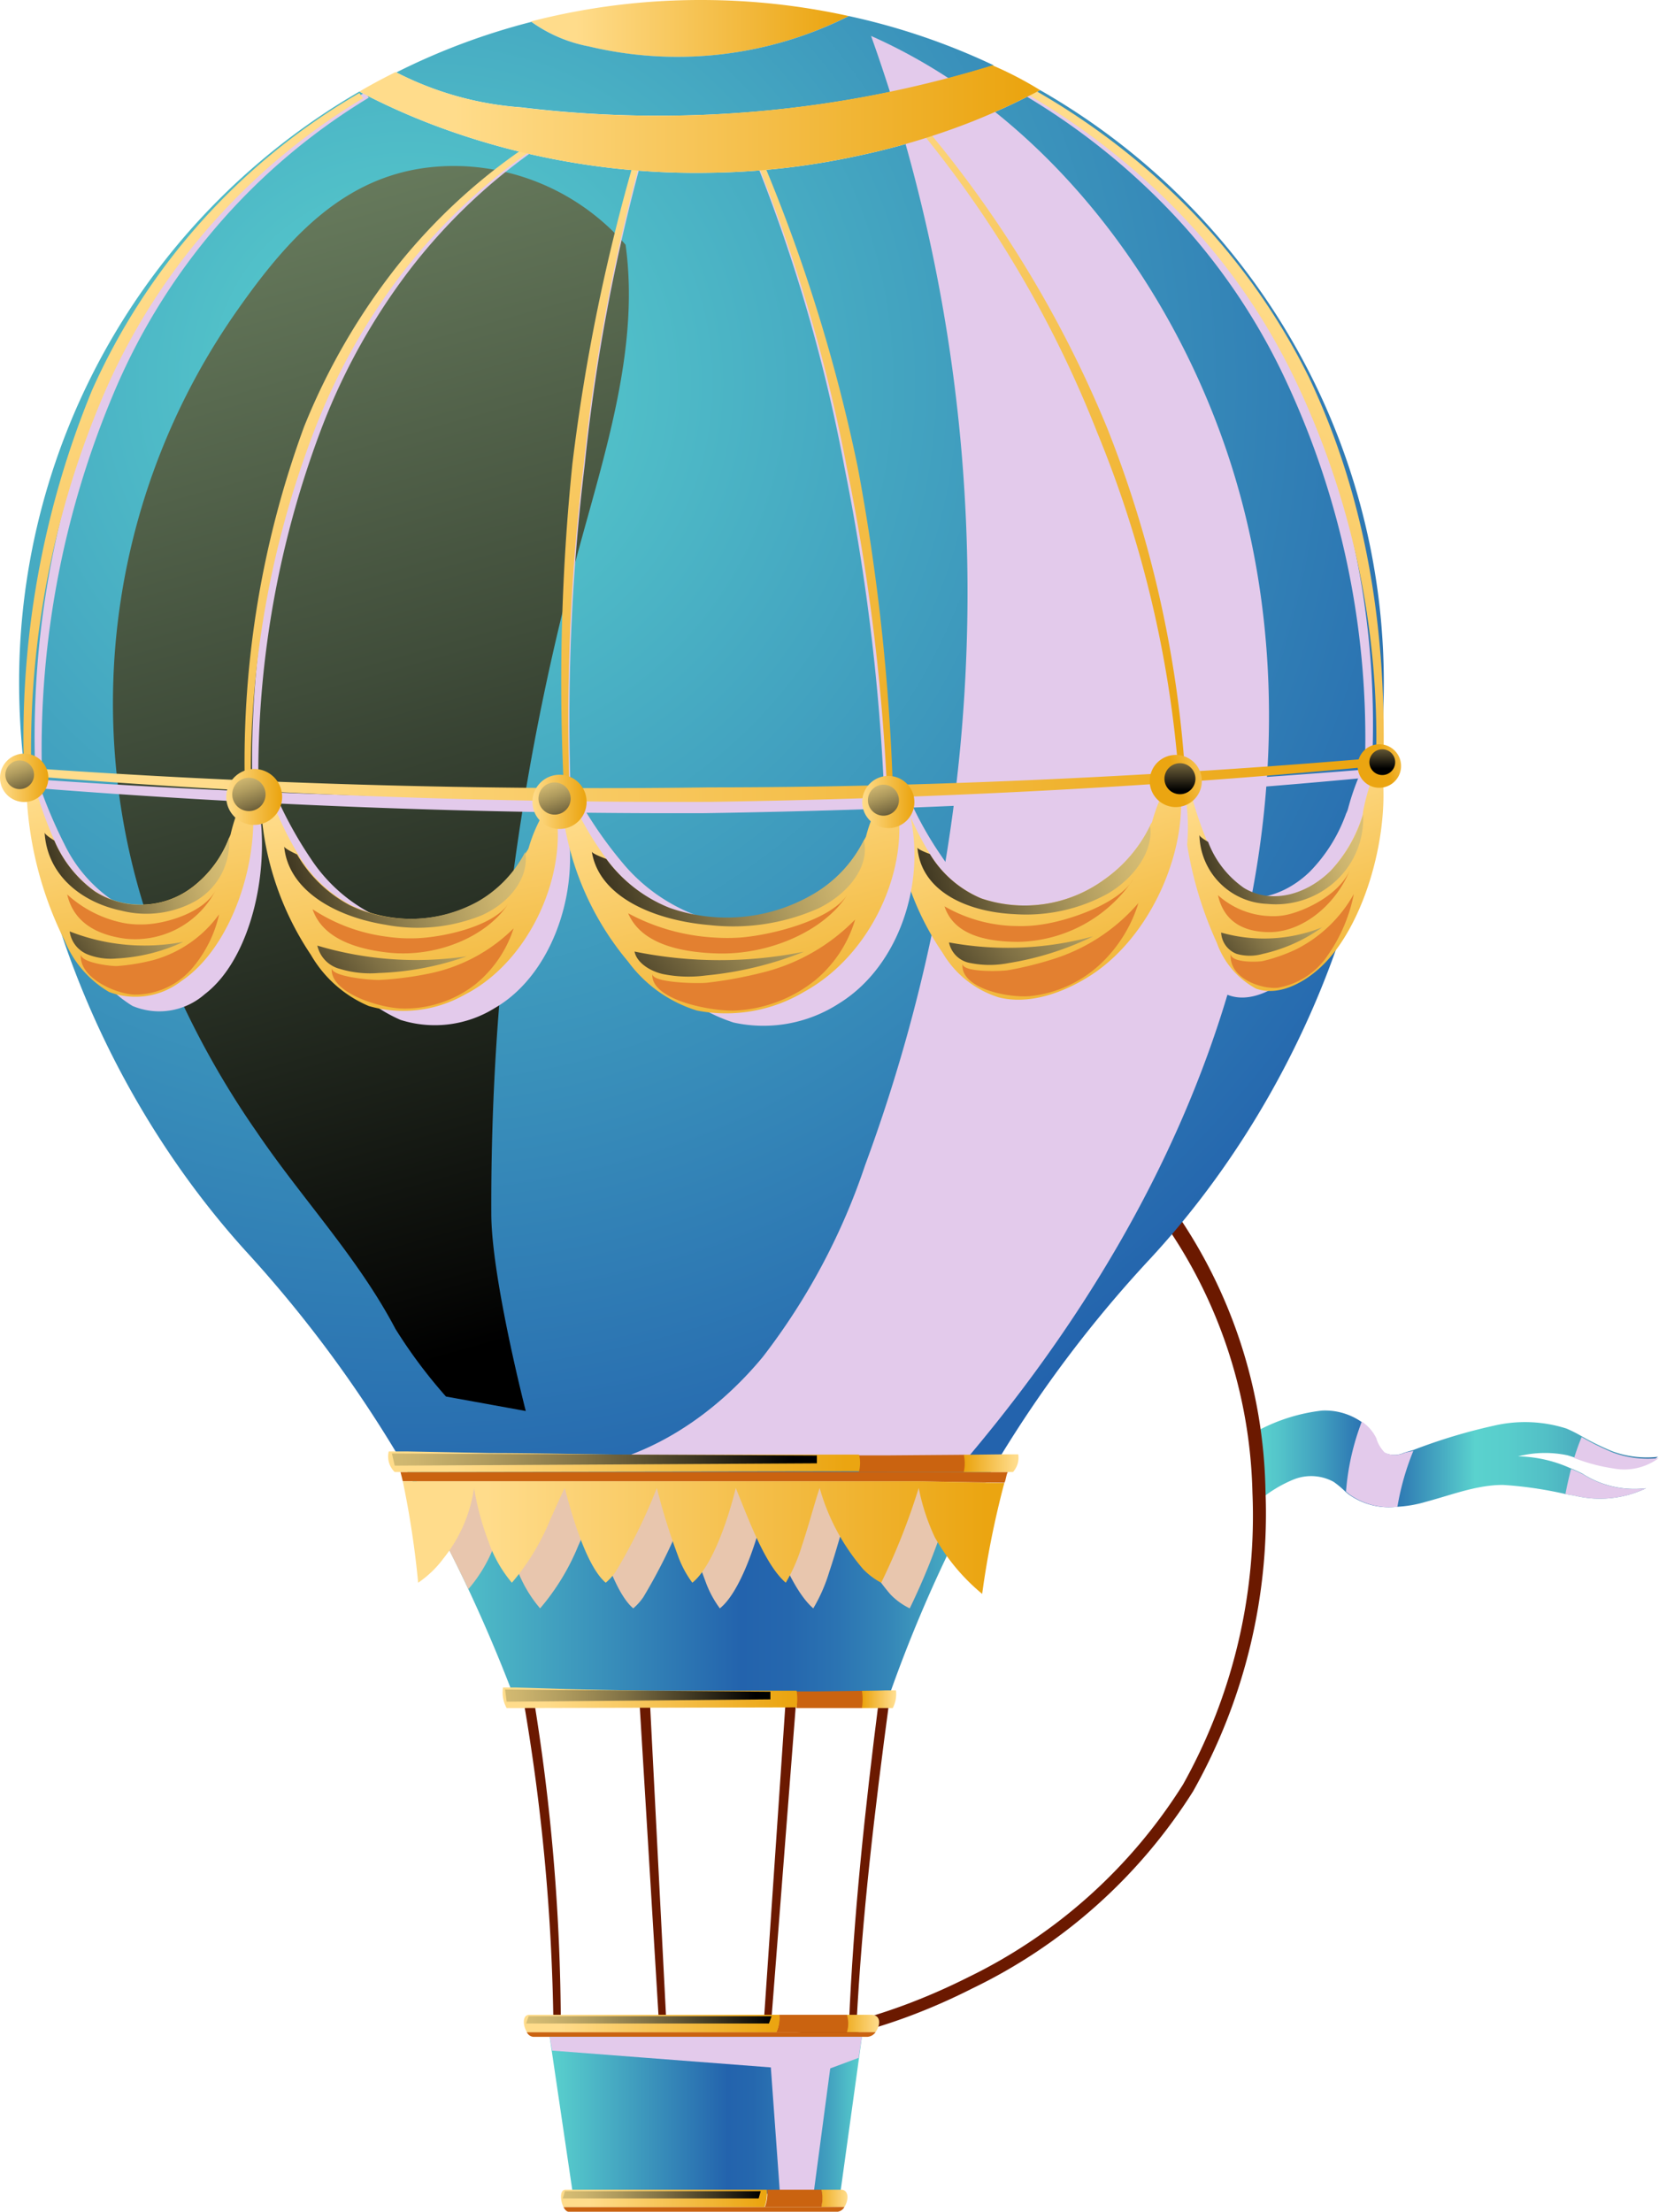 <svg xmlns="http://www.w3.org/2000/svg" xmlns:xlink="http://www.w3.org/1999/xlink" viewBox="0 0 114.54 152.64"><defs><style>.cls-1{fill:none;}.cls-2{isolation:isolate;}.cls-3{clip-path:url(#clip-path);}.cls-4{fill:url(#Áåçûìÿííûé_ãðàäèåíò_221);}.cls-29,.cls-5{fill:#e3caeb;}.cls-12,.cls-28,.cls-5{mix-blend-mode:multiply;}.cls-6{fill:#6b1900;}.cls-7{fill:url(#Áåçûìÿííûé_ãðàäèåíò_132);}.cls-8{fill:url(#Áåçûìÿííûé_ãðàäèåíò_316);}.cls-9{fill:url(#Áåçûìÿííûé_ãðàäèåíò_316-2);}.cls-10,.cls-17,.cls-20,.cls-24,.cls-27,.cls-39,.cls-40,.cls-42,.cls-43,.cls-45,.cls-46,.cls-48,.cls-49,.cls-51,.cls-52,.cls-55,.cls-57,.cls-59,.cls-61,.cls-63,.cls-65{mix-blend-mode:screen;}.cls-10{fill:url(#Áåçûìÿííûé_ãðàäèåíò_36);}.cls-11{fill:url(#Áåçûìÿííûé_ãðàäèåíò_6);}.cls-12{fill:#e8c6ae;}.cls-13{fill:#ca6310;}.cls-14{fill:url(#Áåçûìÿííûé_ãðàäèåíò_132-2);}.cls-15{fill:url(#Áåçûìÿííûé_ãðàäèåíò_132-3);}.cls-16{fill:url(#Áåçûìÿííûé_ãðàäèåíò_132-4);}.cls-17{fill:url(#Áåçûìÿííûé_ãðàäèåíò_130);}.cls-18{fill:url(#Áåçûìÿííûé_ãðàäèåíò_132-5);}.cls-19{fill:url(#Áåçûìÿííûé_ãðàäèåíò_132-6);}.cls-20{fill:url(#Áåçûìÿííûé_ãðàäèåíò_130-2);}.cls-21{fill:url(#Áåçûìÿííûé_ãðàäèåíò_132-7);}.cls-22{fill:url(#Áåçûìÿííûé_ãðàäèåíò_6-2);}.cls-23{fill:url(#Áåçûìÿííûé_ãðàäèåíò_132-8);}.cls-24{fill:url(#Áåçûìÿííûé_ãðàäèåíò_130-3);}.cls-25{fill:url(#Áåçûìÿííûé_ãðàäèåíò_132-9);}.cls-26{fill:url(#Áåçûìÿííûé_ãðàäèåíò_132-10);}.cls-27{fill:url(#Áåçûìÿííûé_ãðàäèåíò_130-4);}.cls-30{fill:url(#Áåçûìÿííûé_ãðàäèåíò_132-11);}.cls-31{fill:url(#Áåçûìÿííûé_ãðàäèåíò_132-12);}.cls-32{fill:url(#Áåçûìÿííûé_ãðàäèåíò_132-13);}.cls-33{fill:url(#Áåçûìÿííûé_ãðàäèåíò_132-14);}.cls-34{fill:url(#Áåçûìÿííûé_ãðàäèåíò_132-15);}.cls-35{fill:url(#Áåçûìÿííûé_ãðàäèåíò_132-16);}.cls-36{fill:url(#Áåçûìÿííûé_ãðàäèåíò_132-17);}.cls-37{fill:url(#Áåçûìÿííûé_ãðàäèåíò_808);}.cls-38{fill:#e38030;}.cls-39{fill:url(#Áåçûìÿííûé_ãðàäèåíò_130-5);}.cls-40{fill:url(#Áåçûìÿííûé_ãðàäèåíò_130-6);}.cls-41{fill:url(#Áåçûìÿííûé_ãðàäèåíò_808-2);}.cls-42{fill:url(#Áåçûìÿííûé_ãðàäèåíò_130-7);}.cls-43{fill:url(#Áåçûìÿííûé_ãðàäèåíò_130-8);}.cls-44{fill:url(#Áåçûìÿííûé_ãðàäèåíò_808-3);}.cls-45{fill:url(#Áåçûìÿííûé_ãðàäèåíò_130-9);}.cls-46{fill:url(#Áåçûìÿííûé_ãðàäèåíò_130-10);}.cls-47{fill:url(#Áåçûìÿííûé_ãðàäèåíò_808-4);}.cls-48{fill:url(#Áåçûìÿííûé_ãðàäèåíò_130-11);}.cls-49{fill:url(#Áåçûìÿííûé_ãðàäèåíò_130-12);}.cls-50{fill:url(#Áåçûìÿííûé_ãðàäèåíò_808-5);}.cls-51{fill:url(#Áåçûìÿííûé_ãðàäèåíò_130-13);}.cls-52{fill:url(#Áåçûìÿííûé_ãðàäèåíò_130-14);}.cls-53{fill:url(#Áåçûìÿííûé_ãðàäèåíò_132-18);}.cls-54{fill:url(#Áåçûìÿííûé_ãðàäèåíò_808-6);}.cls-55{fill:url(#Áåçûìÿííûé_ãðàäèåíò_130-15);}.cls-56{fill:url(#Áåçûìÿííûé_ãðàäèåíò_808-7);}.cls-57{fill:url(#Áåçûìÿííûé_ãðàäèåíò_130-16);}.cls-58{fill:url(#Áåçûìÿííûé_ãðàäèåíò_808-8);}.cls-59{fill:url(#Áåçûìÿííûé_ãðàäèåíò_130-17);}.cls-60{fill:url(#Áåçûìÿííûé_ãðàäèåíò_808-9);}.cls-61{fill:url(#Áåçûìÿííûé_ãðàäèåíò_130-18);}.cls-62{fill:url(#Áåçûìÿííûé_ãðàäèåíò_808-10);}.cls-63{fill:url(#Áåçûìÿííûé_ãðàäèåíò_130-19);}.cls-64{fill:url(#Áåçûìÿííûé_ãðàäèåíò_808-11);}.cls-65{fill:url(#Áåçûìÿííûé_ãðàäèåíò_130-20);}</style><clipPath id="clip-path" transform="translate(0.81)"><rect class="cls-1" x="-989.78" y="-234.49" width="1800" height="900"/></clipPath><linearGradient id="Áåçûìÿííûé_ãðàäèåíò_221" x1="86.15" y1="100.67" x2="113.72" y2="100.67" gradientUnits="userSpaceOnUse"><stop offset="0" stop-color="#5ad2ce"/><stop offset="0.05" stop-color="#53c4ca"/><stop offset="0.15" stop-color="#41a0bf"/><stop offset="0.29" stop-color="#2465ae"/><stop offset="0.29" stop-color="#2363ad"/><stop offset="0.37" stop-color="#3383b6"/><stop offset="0.54" stop-color="#5ad2ce"/><stop offset="0.62" stop-color="#58cdcc"/><stop offset="0.72" stop-color="#52bfc6"/><stop offset="0.82" stop-color="#49a8bd"/><stop offset="0.93" stop-color="#3b88af"/><stop offset="1" stop-color="#316fa5"/></linearGradient><linearGradient id="Áåçûìÿííûé_ãðàäèåíò_132" x1="35.88" y1="1.96" x2="57.8" y2="1.96" gradientUnits="userSpaceOnUse"><stop offset="0.14" stop-color="#ffdc8b"/><stop offset="0.97" stop-color="#eba511"/></linearGradient><radialGradient id="Áåçûìÿííûé_ãðàäèåíò_316" cx="29.16" cy="25.95" r="71.53" gradientUnits="userSpaceOnUse"><stop offset="0" stop-color="#5ad2ce"/><stop offset="1" stop-color="#2363ad"/></radialGradient><radialGradient id="Áåçûìÿííûé_ãðàäèåíò_316-2" cx="27.36" cy="26.4" r="81.83" xlink:href="#Áåçûìÿííûé_ãðàäèåíò_316"/><linearGradient id="Áåçûìÿííûé_ãðàäèåíò_36" x1="6.63" y1="-28.4" x2="40.07" y2="90.93" gradientUnits="userSpaceOnUse"><stop offset="0" stop-color="#8da87e"/><stop offset="0.12" stop-color="#839d75"/><stop offset="0.33" stop-color="#6a7e5f"/><stop offset="0.62" stop-color="#404d3a"/><stop offset="0.96" stop-color="#080907"/><stop offset="1"/></linearGradient><linearGradient id="Áåçûìÿííûé_ãðàäèåíò_6" x1="26.85" y1="108.85" x2="68.11" y2="108.85" gradientUnits="userSpaceOnUse"><stop offset="0" stop-color="#5ad2ce"/><stop offset="0.57" stop-color="#2363ad"/><stop offset="0.65" stop-color="#2567ae"/><stop offset="0.73" stop-color="#2b73b2"/><stop offset="0.82" stop-color="#3587b8"/><stop offset="0.9" stop-color="#43a3c0"/><stop offset="0.98" stop-color="#54c7cb"/><stop offset="1" stop-color="#5ad2ce"/></linearGradient><linearGradient id="Áåçûìÿííûé_ãðàäèåíò_132-2" x1="69.86" y1="100.98" x2="65.72" y2="100.98" xlink:href="#Áåçûìÿííûé_ãðàäèåíò_132"/><linearGradient id="Áåçûìÿííûé_ãðàäèåíò_132-3" x1="25.98" y1="100.88" x2="58.56" y2="100.88" xlink:href="#Áåçûìÿííûé_ãðàäèåíò_132"/><linearGradient id="Áåçûìÿííûé_ãðàäèåíò_132-4" x1="26.98" y1="106.1" x2="68.54" y2="106.1" xlink:href="#Áåçûìÿííûé_ãðàäèåíò_132"/><linearGradient id="Áåçûìÿííûé_ãðàäèåíò_130" x1="25.9" y1="100.96" x2="54.75" y2="100.4" gradientUnits="userSpaceOnUse"><stop offset="0" stop-color="#d7be74"/><stop offset="0.1" stop-color="#ccb46e"/><stop offset="0.27" stop-color="#af9b5e"/><stop offset="0.5" stop-color="#807145"/><stop offset="0.76" stop-color="#403822"/><stop offset="1"/></linearGradient><linearGradient id="Áåçûìÿííûé_ãðàäèåíò_132-5" x1="61.28" y1="117.27" x2="58.7" y2="117.27" xlink:href="#Áåçûìÿííûé_ãðàäèåíò_132"/><linearGradient id="Áåçûìÿííûé_ãðàäèåíò_132-6" x1="33.89" y1="117.17" x2="54.23" y2="117.17" xlink:href="#Áåçûìÿííûé_ãðàäèåíò_132"/><linearGradient id="Áåçûìÿííûé_ãðàäèåíò_130-2" x1="34.15" y1="117.14" x2="52.16" y2="116.78" xlink:href="#Áåçûìÿííûé_ãðàäèåíò_130"/><linearGradient id="Áåçûìÿííûé_ãðàäèåíò_132-7" x1="60.27" y1="139.65" x2="57.14" y2="139.65" xlink:href="#Áåçûìÿííûé_ãðàäèåíò_132"/><linearGradient id="Áåçûìÿííûé_ãðàäèåíò_6-2" x1="37.95" y1="145.98" x2="59.51" y2="145.98" xlink:href="#Áåçûìÿííûé_ãðàäèåíò_6"/><linearGradient id="Áåçûìÿííûé_ãðàäèåíò_132-8" x1="35.35" y1="139.65" x2="52.99" y2="139.65" xlink:href="#Áåçûìÿííûé_ãðàäèåíò_132"/><linearGradient id="Áåçûìÿííûé_ãðàäèåíò_130-3" x1="36.32" y1="139.4" x2="53.27" y2="139.4" xlink:href="#Áåçûìÿííûé_ãðàäèåíò_130"/><linearGradient id="Áåçûìÿííûé_ãðàäèåíò_132-9" x1="58.01" y1="151.72" x2="55.48" y2="151.72" xlink:href="#Áåçûìÿííûé_ãðàäèåíò_132"/><linearGradient id="Áåçûìÿííûé_ãðàäèåíò_132-10" x1="37.92" y1="151.72" x2="52.14" y2="151.72" xlink:href="#Áåçûìÿííûé_ãðàäèåíò_132"/><linearGradient id="Áåçûìÿííûé_ãðàäèåíò_130-4" x1="38.85" y1="151.47" x2="52.52" y2="151.47" xlink:href="#Áåçûìÿííûé_ãðàäèåíò_130"/><linearGradient id="Áåçûìÿííûé_ãðàäèåíò_132-11" x1="17.03" y1="14.71" x2="45.83" y2="69.88" xlink:href="#Áåçûìÿííûé_ãðàäèåíò_132"/><linearGradient id="Áåçûìÿííûé_ãðàäèåíò_132-12" x1="3.3" y1="12.26" x2="32.18" y2="67.57" xlink:href="#Áåçûìÿííûé_ãðàäèåíò_132"/><linearGradient id="Áåçûìÿííûé_ãðàäèåíò_132-13" x1="-512.13" y1="11.95" x2="-484.21" y2="65.41" gradientTransform="matrix(-1, 0, 0, 1, -421.33, 0)" xlink:href="#Áåçûìÿííûé_ãðàäèåíò_132"/><linearGradient id="Áåçûìÿííûé_ãðàäèåíò_132-14" x1="28.49" y1="8.73" x2="57.29" y2="63.89" xlink:href="#Áåçûìÿííûé_ãðàäèåíò_132"/><linearGradient id="Áåçûìÿííûé_ãðàäèåíò_132-15" x1="40.4" y1="2.51" x2="69.2" y2="57.68" xlink:href="#Áåçûìÿííûé_ãðàäèåíò_132"/><linearGradient id="Áåçûìÿííûé_ãðàäèåíò_132-16" x1="54.21" y1="-4.7" x2="83.01" y2="50.47" xlink:href="#Áåçûìÿííûé_ãðàäèåíò_132"/><linearGradient id="Áåçûìÿííûé_ãðàäèåíò_132-17" x1="24.04" y1="8.22" x2="71.02" y2="8.22" xlink:href="#Áåçûìÿííûé_ãðàäèåíò_132"/><linearGradient id="Áåçûìÿííûé_ãðàäèåíò_808" x1="8.42" y1="53.66" x2="12.69" y2="76.18" gradientUnits="userSpaceOnUse"><stop offset="0" stop-color="#ffdc8b"/><stop offset="0.97" stop-color="#eba511"/></linearGradient><linearGradient id="Áåçûìÿííûé_ãðàäèåíò_130-5" x1="14.3" y1="57.92" x2="-0.31" y2="62.19" xlink:href="#Áåçûìÿííûé_ãðàäèåíò_130"/><linearGradient id="Áåçûìÿííûé_ãðàäèåíò_130-6" x1="12.89" y1="60.82" x2="1.29" y2="69.78" xlink:href="#Áåçûìÿííûé_ãðàäèåíò_130"/><linearGradient id="Áåçûìÿííûé_ãðàäèåíò_808-2" x1="93.49" y1="94.97" x2="97.7" y2="117.14" gradientTransform="matrix(0.98, -0.14, 0, 1.02, -4.49, -30.58)" xlink:href="#Áåçûìÿííûé_ãðàäèåíò_808"/><linearGradient id="Áåçûìÿííûé_ãðàäèåíò_130-7" x1="98.91" y1="99.23" x2="85.61" y2="103.11" gradientTransform="matrix(0.98, -0.14, 0, 1.02, -4.49, -30.58)" xlink:href="#Áåçûìÿííûé_ãðàäèåíò_130"/><linearGradient id="Áåçûìÿííûé_ãðàäèåíò_130-8" x1="97.59" y1="102.25" x2="86.95" y2="110.47" gradientTransform="matrix(0.98, -0.14, 0, 1.02, -4.49, -30.58)" xlink:href="#Áåçûìÿííûé_ãðàäèåíò_130"/><linearGradient id="Áåçûìÿííûé_ãðàäèåíò_808-3" x1="26.98" y1="54.22" x2="31.38" y2="77.41" xlink:href="#Áåçûìÿííûé_ãðàäèåíò_808"/><linearGradient id="Áåçûìÿííûé_ãðàäèåíò_130-9" x1="34.44" y1="58.27" x2="15.34" y2="63.84" xlink:href="#Áåçûìÿííûé_ãðàäèåíò_130"/><linearGradient id="Áåçûìÿííûé_ãðàäèåíò_130-10" x1="32.82" y1="60.55" x2="17.64" y2="72.28" xlink:href="#Áåçûìÿííûé_ãðàäèåíò_130"/><linearGradient id="Áåçûìÿííûé_ãðàäèåíò_808-4" x1="70.38" y1="86.57" x2="74.75" y2="109.62" gradientTransform="matrix(1, -0.12, 0, 1, 0, -24.97)" xlink:href="#Áåçûìÿííûé_ãðàäèåíò_808"/><linearGradient id="Áåçûìÿííûé_ãðàäèåíò_130-11" x1="77.61" y1="90.63" x2="59.16" y2="96.02" gradientTransform="matrix(1, -0.12, 0, 1, 0, -24.97)" xlink:href="#Áåçûìÿííûé_ãðàäèåíò_130"/><linearGradient id="Áåçûìÿííûé_ãðàäèåíò_130-12" x1="76.03" y1="92.99" x2="61.35" y2="104.34" gradientTransform="matrix(1, -0.12, 0, 1, 0, -24.97)" xlink:href="#Áåçûìÿííûé_ãðàäèåíò_130"/><linearGradient id="Áåçûìÿííûé_ãðàäèåíò_808-5" x1="52.41" y1="73.38" x2="56.87" y2="96.91" gradientTransform="matrix(1, -0.06, 0.07, 1.03, -8.15, -18.97)" xlink:href="#Áåçûìÿííûé_ãðàäèåíò_808"/><linearGradient id="Áåçûìÿííûé_ãðàäèåíò_130-13" x1="60.74" y1="77.31" x2="39.18" y2="83.61" gradientTransform="matrix(1, -0.06, 0.07, 1.03, -8.15, -18.97)" xlink:href="#Áåçûìÿííûé_ãðàäèåíò_130"/><linearGradient id="Áåçûìÿííûé_ãðàäèåíò_130-14" x1="59" y1="79.24" x2="41.83" y2="92.51" gradientTransform="matrix(1, -0.06, 0.07, 1.03, -8.15, -18.97)" xlink:href="#Áåçûìÿííûé_ãðàäèåíò_130"/><linearGradient id="Áåçûìÿííûé_ãðàäèåíò_132-18" x1="0.63" y1="53.75" x2="95.6" y2="53.75" xlink:href="#Áåçûìÿííûé_ãðàäèåíò_132"/><linearGradient id="Áåçûìÿííûé_ãðàäèåíò_808-6" x1="14.81" y1="54.96" x2="18.67" y2="54.96" xlink:href="#Áåçûìÿííûé_ãðàäèåíò_808"/><linearGradient id="Áåçûìÿííûé_ãðàäèåíò_130-15" x1="15.92" y1="53.35" x2="17.37" y2="57.69" xlink:href="#Áåçûìÿííûé_ãðàäèåíò_130"/><linearGradient id="Áåçûìÿííûé_ãðàäèåíò_808-7" x1="58.72" y1="55.35" x2="62.32" y2="55.35" xlink:href="#Áåçûìÿííûé_ãðàäèåíò_808"/><linearGradient id="Áåçûìÿííûé_ãðàäèåíò_130-16" x1="59.76" y1="53.84" x2="61.11" y2="57.89" xlink:href="#Áåçûìÿííûé_ãðàäèåíò_130"/><linearGradient id="Áåçûìÿííûé_ãðàäèåíò_808-8" x1="-506.95" y1="148.95" x2="-503.35" y2="148.95" gradientTransform="matrix(-0.95, 0.32, 0.32, 0.95, -445.96, 72.11)" xlink:href="#Áåçûìÿííûé_ãðàäèåíò_808"/><linearGradient id="Áåçûìÿííûé_ãðàäèåíò_130-17" x1="-505.92" y1="147.44" x2="-504.57" y2="151.49" gradientTransform="matrix(-0.95, 0.32, 0.32, 0.95, -445.96, 72.11)" xlink:href="#Áåçûìÿííûé_ãðàäèåíò_130"/><linearGradient id="Áåçûìÿííûé_ãðàäèåíò_808-9" x1="-520.31" y1="152.4" x2="-517.31" y2="152.4" gradientTransform="matrix(-0.95, 0.32, 0.32, 0.95, -445.96, 72.11)" xlink:href="#Áåçûìÿííûé_ãðàäèåíò_808"/><linearGradient id="Áåçûìÿííûé_ãðàäèåíò_130-18" x1="-519.45" y1="151.15" x2="-518.33" y2="154.52" gradientTransform="matrix(-0.95, 0.32, 0.32, 0.95, -445.96, 72.11)" xlink:href="#Áåçûìÿííûé_ãðàäèåíò_130"/><linearGradient id="Áåçûìÿííûé_ãðàäèåíò_808-10" x1="0" y1="53.68" x2="3.34" y2="53.68" xlink:href="#Áåçûìÿííûé_ãðàäèåíò_808"/><linearGradient id="Áåçûìÿííûé_ãðàäèåíò_130-19" x1="0.96" y1="52.28" x2="2.21" y2="56.04" xlink:href="#Áåçûìÿííûé_ãðàäèåíò_130"/><linearGradient id="Áåçûìÿííûé_ãðàäèåíò_808-11" x1="35.96" y1="55.35" x2="39.69" y2="55.35" xlink:href="#Áåçûìÿííûé_ãðàäèåíò_808"/><linearGradient id="Áåçûìÿííûé_ãðàäèåíò_130-20" x1="37.04" y1="53.79" x2="38.43" y2="57.98" xlink:href="#Áåçûìÿííûé_ãðàäèåíò_130"/></defs><g class="cls-2"><g id="layer_1" data-name="layer 1"><g class="cls-3"><path class="cls-4" d="M112.83,102.71a7.36,7.36,0,0,1-4.93.51l-.63-.11a27,27,0,0,0-4.31-.63c-1.83,0-3.57.7-5.34,1.17a8.47,8.47,0,0,1-2,.34,4.79,4.79,0,0,1-3.32-.86l-.23-.19a6.45,6.45,0,0,0-.8-.67,3.25,3.25,0,0,0-2.78-.16,9,9,0,0,0-2.33,1.41c0-1.58,0-3.23-.06-4.82a12.36,12.36,0,0,1,4.36-1.35,4.43,4.43,0,0,1,2.7.76,2.91,2.91,0,0,1,1,1.14,2.31,2.31,0,0,0,.59,1,1.62,1.62,0,0,0,1.4,0l.62-.18a38.68,38.68,0,0,1,5.57-1.68,9.43,9.43,0,0,1,5,.2c.35.15.69.32,1,.5a18.19,18.19,0,0,0,2.17,1.07,6.92,6.92,0,0,0,3.15.38,4,4,0,0,1-3.16.74,12.31,12.31,0,0,1-2.69-.72l-.38-.12a7.51,7.51,0,0,0-3.43.07,9.17,9.17,0,0,1,3.6.81c.29.11.56.24.83.37A6.63,6.63,0,0,0,112.83,102.71Z" transform="translate(0.81)"/><path class="cls-5" d="M96.77,100.13a18,18,0,0,0-1.1,3.86,4.79,4.79,0,0,1-3.32-.86l-.23-.19a17.18,17.18,0,0,1,1.09-4.83,2.91,2.91,0,0,1,1,1.14,2.31,2.31,0,0,0,.59,1,1.62,1.62,0,0,0,1.4,0Z" transform="translate(0.81)"/><path class="cls-5" d="M112.83,102.71a7.36,7.36,0,0,1-4.93.51l-.63-.11c.11-.58.24-1.16.39-1.73.29.11.56.24.83.37A6.63,6.63,0,0,0,112.83,102.71Z" transform="translate(0.81)"/><path class="cls-5" d="M110.56,101.34a12.31,12.31,0,0,1-2.69-.72s0,0,0,0c.15-.48.33-1,.52-1.44a18.19,18.19,0,0,0,2.17,1.07,6.92,6.92,0,0,0,3.15.38A4,4,0,0,1,110.56,101.34Z" transform="translate(0.81)"/><path class="cls-6" d="M80.21,83.44a34.86,34.86,0,0,1,6.35,19.41,39.06,39.06,0,0,1-5,20.78,37,37,0,0,1-15.24,13.6c-5.92,3-12.39,4.64-18.69,4l.12-.78c6.14.6,12.5-1.09,18.3-4a36.18,36.18,0,0,0,14.82-13.3A38,38,0,0,0,85.66,103a33.83,33.83,0,0,0-6.21-18.78Z" transform="translate(0.81)"/><path class="cls-7" d="M47.62,0A47.4,47.4,0,0,1,57.8,1.11a26.35,26.35,0,0,1-18,2.09,10,10,0,0,1-3.95-1.72A46.86,46.86,0,0,1,47.62,0Z" transform="translate(0.81)"/><path class="cls-8" d="M57.8,1.11a46.17,46.17,0,0,1,10,3.4,78.56,78.56,0,0,1-32.61,2.9A22.39,22.39,0,0,1,26.55,5a46.24,46.24,0,0,1,9.33-3.49A10,10,0,0,0,39.83,3.2,26.35,26.35,0,0,0,57.8,1.11Z" transform="translate(0.81)"/><path class="cls-9" d="M71,6.22A47.27,47.27,0,0,1,66,8.51a49.57,49.57,0,0,1-7.75,2.28,50.94,50.94,0,0,1-9.91,1.13,51.44,51.44,0,0,1-10.07-.78A50.87,50.87,0,0,1,30.14,9,46.62,46.62,0,0,1,24,6.32,47.07,47.07,0,0,0,.51,47.11c0,13.9,6,28.56,15.61,39.19a86.89,86.89,0,0,1,10.73,14.45H68.11A84.73,84.73,0,0,1,78.6,86.87c9.89-10.68,16.13-25.61,16.13-39.76A47.07,47.07,0,0,0,71,6.22Z" transform="translate(0.81)"/><path class="cls-10" d="M33.11,83.75c0,4.4,2.38,13.63,2.38,13.63l-5.51-1a34.73,34.73,0,0,1-3.49-4.67c-2.6-4.94-6.47-9-9.59-13.61A60.71,60.71,0,0,1,9.42,63.46a47.1,47.1,0,0,1,6.19-42.1c3.94-5.6,8.33-10.27,15.77-9.88a15.75,15.75,0,0,1,11,5.41c1,7.2-1.5,14.56-3.38,21.57A171.89,171.89,0,0,0,33.11,83.75Z" transform="translate(0.81)"/><path class="cls-5" d="M65.29,101.43c8.31-9.65,15.1-20.77,18.71-33s3.94-25.56-.22-37.6S71,7.67,59.33,2.48a114.05,114.05,0,0,1-.41,77.93,45.07,45.07,0,0,1-7.06,13.23c-3.2,3.87-7.62,6.93-12.59,7.66C47.59,101.23,57,101.51,65.29,101.43Z" transform="translate(0.81)"/><path class="cls-6" d="M36,117a141.88,141.88,0,0,1,1.91,22.82h-.51a141.56,141.56,0,0,0-2.11-22.7Z" transform="translate(0.81)"/><polygon class="cls-6" points="44.87 117.41 46.01 139.66 45.5 139.69 44.15 117.45 44.87 117.41"/><polygon class="cls-6" points="54.95 117.62 53.26 139.36 52.75 139.32 54.23 117.57 54.95 117.62"/><path class="cls-6" d="M60.59,117.4c-1,7.43-1.89,14.89-2.27,22.38l-.52,0c.31-7.52,1.12-15,2.07-22.46Z" transform="translate(0.81)"/><path class="cls-11" d="M61.47,100.75h6.64c-1,1.65-1.92,3.35-2.78,5.07a96.9,96.9,0,0,0-4.72,11.12h-26a107.11,107.11,0,0,0-7-14.82c-.25-.46-.51-.91-.79-1.37H61.47Z" transform="translate(0.81)"/><path class="cls-12" d="M62.6,102.22H56.29l-16.58-.08L35,102.1,29.34,102,28,102a1.49,1.49,0,0,0,.41,1.42h.38c.05.2.11.42.16.64s.12.56.18.86q1.29,2.43,2.4,4.75l.23-.28a10.07,10.07,0,0,0,2.11-4.86,19.11,19.11,0,0,0,1,3.71A8.93,8.93,0,0,0,36.48,111a15.88,15.88,0,0,0,2.65-4.36c.35-.76.67-1.51.94-2.18.53,2,1.54,5.44,2.84,6.54a3.89,3.89,0,0,0,.7-.78,38.27,38.27,0,0,0,2.83-5.76,43,43,0,0,0,1.45,4.66,7.23,7.23,0,0,0,1,1.88c1.39-1.11,2.5-4.48,3-6.54l.28.7c.81,2,1.85,4.7,3.17,5.84a11.32,11.32,0,0,0,1.11-2.54c.47-1.39.87-2.94,1.23-4a14.55,14.55,0,0,0,3,5.59A4.71,4.71,0,0,0,62,111a46.61,46.61,0,0,0,2.59-6.54,11.81,11.81,0,0,0,.5,1.87l.25-.54c.62-1.23,1.28-2.44,2-3.63Z" transform="translate(0.81)"/><path class="cls-13" d="M66.5,101.59h2.27c-.12.21-.12.52-.23.74h0l-5.93-.1H27c-.05-.22-.11-.44-.16-.64H66.5Z" transform="translate(0.81)"/><path class="cls-13" d="M65.77,100.4a2.66,2.66,0,0,1,0,1.19H58.47a2.35,2.35,0,0,0,0-1.15h2.13Z" transform="translate(0.81)"/><path class="cls-14" d="M68.32,100.37h1.17a1.48,1.48,0,0,1-.36,1.22h-3.4a2.66,2.66,0,0,0,0-1.19Z" transform="translate(0.81)"/><path class="cls-15" d="M26.82,101.59h-.38a1.49,1.49,0,0,1-.41-1.42l1.34,0,5.65.11c3,0,6.12.08,9.2.11s6.12,0,9.21,0H58.5a2.35,2.35,0,0,1,0,1.15Z" transform="translate(0.81)"/><path class="cls-16" d="M62.61,102.23H27a64,64,0,0,1,1.06,7,7.21,7.21,0,0,0,1.75-1.68,10.07,10.07,0,0,0,2.11-4.86,19.11,19.11,0,0,0,1,3.71,8.93,8.93,0,0,0,1.61,2.83,15.88,15.88,0,0,0,2.65-4.36c.35-.76.67-1.51,1-2.18.52,2,1.53,5.44,2.83,6.54a3.89,3.89,0,0,0,.7-.78,38.27,38.27,0,0,0,2.83-5.76,43,43,0,0,0,1.45,4.66,7.23,7.23,0,0,0,1,1.88c1.39-1.11,2.5-4.48,3-6.54l.28.7c.81,2,1.85,4.7,3.17,5.84a11.32,11.32,0,0,0,1.11-2.54c.47-1.39.87-2.94,1.23-4a14.67,14.67,0,0,0,3,5.6,4.88,4.88,0,0,0,1.25.94,45.42,45.42,0,0,0,2.59-6.54,14.56,14.56,0,0,0,1.11,3.4A13.93,13.93,0,0,0,67,110a62.44,62.44,0,0,1,1.53-7.65Z" transform="translate(0.81)"/><polygon class="cls-17" points="27.06 100.31 27.25 101.15 56.4 100.99 56.4 100.45 27.06 100.31"/><path class="cls-13" d="M58.73,116.69a4,4,0,0,1,0,1.19H54.17a3.69,3.69,0,0,0,0-1.15h1.33Z" transform="translate(0.81)"/><path class="cls-18" d="M60.32,116.66h.73a2.15,2.15,0,0,1-.22,1.22H58.7a4,4,0,0,0,0-1.19C59.26,116.68,59.79,116.68,60.32,116.66Z" transform="translate(0.81)"/><path class="cls-19" d="M34.41,117.88h-.24a2.19,2.19,0,0,1-.25-1.42l.84,0,3.52.11c1.9.05,3.82.08,5.75.11l5.75,0,4.41,0a3.69,3.69,0,0,1,0,1.15Z" transform="translate(0.81)"/><polygon class="cls-20" points="34.87 116.6 34.98 117.44 53.19 117.28 53.19 116.75 34.87 116.6"/><path class="cls-21" d="M59.33,139.05c.72,0,.65.75.3,1.2h-2a2,2,0,0,0,0-1.2h1.67Z" transform="translate(0.81)"/><path class="cls-13" d="M57.64,140.25h2a.75.75,0,0,1-.57.32H36a.57.57,0,0,1-.44-.32H57.64Z" transform="translate(0.81)"/><polygon class="cls-22" points="59.51 140.57 58.01 151.4 39.55 151.4 37.95 140.57 59.51 140.57"/><path class="cls-13" d="M57.66,139.05a2,2,0,0,1,0,1.2H52.78a2.35,2.35,0,0,0,.2-1.2h4.68Z" transform="translate(0.81)"/><path class="cls-23" d="M53,139.05a2.35,2.35,0,0,1-.2,1.2H35.57c-.28-.45-.34-1.2.17-1.2H53Z" transform="translate(0.81)"/><polygon class="cls-5" points="59.51 140.57 59.28 142.02 57.32 142.75 56.17 151.4 53.85 151.4 53.22 142.68 38.12 141.52 37.95 140.57 59.51 140.57"/><polygon class="cls-24" points="36.5 139.15 53.27 139.15 53.09 139.65 36.32 139.65 36.5 139.15"/><path class="cls-25" d="M57.25,151.12c.58,0,.53.75.24,1.19h-1.6a2.52,2.52,0,0,0,0-1.19h1.35Z" transform="translate(0.81)"/><path class="cls-13" d="M55.89,152.31h1.6a.61.61,0,0,1-.46.33H38.45c-.14,0-.26-.14-.36-.33h17.8Z" transform="translate(0.81)"/><path class="cls-13" d="M55.9,151.12a2.52,2.52,0,0,1,0,1.19H52a2.65,2.65,0,0,0,.16-1.19H55.9Z" transform="translate(0.81)"/><path class="cls-26" d="M52.13,151.12a2.65,2.65,0,0,1-.16,1.19H38.09c-.22-.44-.27-1.19.14-1.19h13.9Z" transform="translate(0.81)"/><polygon class="cls-27" points="39 151.22 52.52 151.22 52.38 151.72 38.85 151.72 39 151.22"/><g class="cls-28"><path class="cls-29" d="M16.63,54.76a67.9,67.9,0,0,1,4-25.3A44.81,44.81,0,0,1,27,18.31a39.82,39.82,0,0,1,9.37-8.63l.22.34a39.56,39.56,0,0,0-9.15,8.65,43.67,43.67,0,0,0-6.12,11.07,67,67,0,0,0-4.28,25Z" transform="translate(0.81)"/><path class="cls-29" d="M1.62,53.18A63.87,63.87,0,0,1,6.24,26.94a45.16,45.16,0,0,1,7.34-11.56,44.45,44.45,0,0,1,10.81-9l.26.36A43.53,43.53,0,0,0,7,27.23,63.24,63.24,0,0,0,2.08,53.17Z" transform="translate(0.81)"/><path class="cls-29" d="M93.94,52.28A58.88,58.88,0,0,0,88.87,26,44.89,44.89,0,0,0,80.8,14.48a48.18,48.18,0,0,0-11.88-9l-.28.36a47.29,47.29,0,0,1,11.6,9A43.57,43.57,0,0,1,88,26.33a58.19,58.19,0,0,1,5.44,25.94Z" transform="translate(0.81)"/><path class="cls-29" d="M38.25,53.76A149,149,0,0,1,38.86,32a133.14,133.14,0,0,1,4.31-21.32l.39.11a129.4,129.4,0,0,0-4,21.29,146.42,146.42,0,0,0-1,21.66Z" transform="translate(0.81)"/><path class="cls-29" d="M60.21,54.23A145.66,145.66,0,0,0,57.5,32.29a112.87,112.87,0,0,0-6.14-21.18l.37-.16a115,115,0,0,1,6.49,21.19,147.62,147.62,0,0,1,2.39,22.07Z" transform="translate(0.81)"/><path class="cls-29" d="M80,53.24a78.36,78.36,0,0,0-5.52-23.4,77.76,77.76,0,0,0-12-20.77l.31-.26A79,79,0,0,1,75.18,29.56a80,80,0,0,1,5.24,23.65Z" transform="translate(0.81)"/></g><path class="cls-30" d="M16.11,54.76a67,67,0,0,1,4.07-25.3,44.85,44.85,0,0,1,6.47-11.15,40.35,40.35,0,0,1,9.53-8.63l.23.34a39.89,39.89,0,0,0-9.31,8.65,43.39,43.39,0,0,0-6.22,11.07,65.91,65.91,0,0,0-4.36,25Z" transform="translate(0.81)"/><path class="cls-31" d="M.85,53.18A63,63,0,0,1,5.54,26.94,44.81,44.81,0,0,1,24,6.42l.26.36a44.43,44.43,0,0,0-10.73,9A43.94,43.94,0,0,0,6.35,27.23a62.35,62.35,0,0,0-5,25.94Z" transform="translate(0.81)"/><path class="cls-32" d="M94.71,52.28c.17-8.88-1.18-17.89-5.15-26.24a45,45,0,0,0-8.21-11.56,48.91,48.91,0,0,0-12.08-9L69,5.88a48,48,0,0,1,11.79,9,43.64,43.64,0,0,1,7.89,11.48,57.46,57.46,0,0,1,5.52,25.94Z" transform="translate(0.81)"/><path class="cls-33" d="M38.09,53.76A147.63,147.63,0,0,1,38.71,32a132.21,132.21,0,0,1,4.38-21.32l.4.11a128.51,128.51,0,0,0-4,21.29,143.75,143.75,0,0,0-1,21.66Z" transform="translate(0.81)"/><path class="cls-34" d="M60.42,54.23a143.21,143.21,0,0,0-2.76-21.94,111.67,111.67,0,0,0-6.24-21.18L51.8,11a114.62,114.62,0,0,1,6.6,21.19,146.38,146.38,0,0,1,2.43,22.07Z" transform="translate(0.81)"/><path class="cls-35" d="M80.55,53.24a77.58,77.58,0,0,0-5.61-23.4A77.61,77.61,0,0,0,62.77,9.07l.31-.26A78.89,78.89,0,0,1,75.64,29.56,78.55,78.55,0,0,1,81,53.21Z" transform="translate(0.81)"/><path class="cls-36" d="M66,8.51a49.57,49.57,0,0,1-7.75,2.28,50.94,50.94,0,0,1-9.91,1.13,51.44,51.44,0,0,1-10.07-.78A50.87,50.87,0,0,1,30.14,9,46.62,46.62,0,0,1,24,6.32c.82-.48,1.66-.93,2.51-1.35a22.39,22.39,0,0,0,8.59,2.44,78.56,78.56,0,0,0,32.61-2.9C68.86,5,70,5.6,71,6.22A47.27,47.27,0,0,1,66,8.51Z" transform="translate(0.81)"/><path class="cls-5" d="M13.33,68.61a4.76,4.76,0,0,1-5,.81A8.7,8.7,0,0,1,5,65.66a30,30,0,0,1-3.7-11.91h.46a33.21,33.21,0,0,0,1.89,4.54A9.91,9.91,0,0,0,6.77,62a5.51,5.51,0,0,0,6.68-.29,7.37,7.37,0,0,0,2.18-3.64,1.34,1.34,0,0,0,.09-.26,12.15,12.15,0,0,1,.65-2.69,1.31,1.31,0,0,1,.48-.51C18.07,59.49,16.61,66.12,13.33,68.61Z" transform="translate(0.81)"/><path class="cls-37" d="M11.72,67.7a5.16,5.16,0,0,1-5,.76,7.29,7.29,0,0,1-3.06-3.53A25.17,25.17,0,0,1,1,53.75h.46A27.93,27.93,0,0,0,2.94,58a8.33,8.33,0,0,0,2.8,3.51,5.86,5.86,0,0,0,6.71-.27A7.75,7.75,0,0,0,15,57.84a2.72,2.72,0,0,0,.11-.25A11.8,11.8,0,0,1,16,55.07a1.47,1.47,0,0,1,.53-.49C17.27,59.14,15.23,65.36,11.72,67.7Z" transform="translate(0.81)"/><path class="cls-38" d="M7.68,63.69A6.17,6.17,0,0,0,9,63.8c1.56,0,4.31-.82,5.1-2.4a6.27,6.27,0,0,1-6.27,3.38c-1.89-.25-3.55-1.08-4-3.05A8.13,8.13,0,0,0,7.68,63.69Z" transform="translate(0.81)"/><path class="cls-38" d="M14.32,63.1a8.66,8.66,0,0,1-2,3.88,5.21,5.21,0,0,1-3.89,1.66c-1.29-.07-3.83-1.17-3.66-2.81-.07.62,2.17.87,2.52.84a14.26,14.26,0,0,0,2.52-.42A8.36,8.36,0,0,0,14.32,63.1Z" transform="translate(0.81)"/><path class="cls-39" d="M12.66,62.2a7,7,0,0,1-5.08.65c-2.7-.56-5.13-2.4-5.31-5.4,0,.11.32.34.67.56a8.33,8.33,0,0,0,2.8,3.51,5.86,5.86,0,0,0,6.71-.27A7.75,7.75,0,0,0,15,57.84,4.64,4.64,0,0,1,12.66,62.2Z" transform="translate(0.81)"/><path class="cls-40" d="M11.85,65a12.38,12.38,0,0,1-4.63,1.15,4.37,4.37,0,0,1-2-.29A2,2,0,0,1,4,64.28,14.16,14.16,0,0,0,11.85,65Z" transform="translate(0.81)"/><path class="cls-5" d="M88.58,67.14c-1.41,1.24-3.17,2.11-4.65,1.51-1.22-.51-2-1.91-2.57-3.34a27.28,27.28,0,0,1-1.74-11.53l.42-.06A26.29,26.29,0,0,0,81.15,58a6.53,6.53,0,0,0,2.34,3.36c1.83,1.18,4.34.55,6.15-1.22a11,11,0,0,0,2.49-4,1.78,1.78,0,0,0,.12-.29,17.16,17.16,0,0,1,1-2.8,1.83,1.83,0,0,1,.52-.58C94.17,57.26,91.92,64.16,88.58,67.14Z" transform="translate(0.81)"/><path class="cls-41" d="M90.37,66.75c-1.3,1.2-3,2-4.46,1.48a5.79,5.79,0,0,1-2.71-3.17,26.27,26.27,0,0,1-2.38-11l.41-.06a26,26,0,0,0,1.33,4.14,6.78,6.78,0,0,0,2.49,3.19c1.87,1.12,4.28.49,6-1.22a9.81,9.81,0,0,0,2.21-3.84A2.14,2.14,0,0,0,93.3,56a15,15,0,0,1,.78-2.69,1.67,1.67,0,0,1,.47-.57C95.27,57.23,93.47,63.87,90.37,66.75Z" transform="translate(0.81)"/><path class="cls-38" d="M86.78,63.22a4.63,4.63,0,0,0,1.12-.06c1.38-.26,3.82-1.44,4.51-3.17-1,2.51-3.33,4.33-5.55,4.34-1.67,0-3.14-.61-3.58-2.55A5.63,5.63,0,0,0,86.78,63.22Z" transform="translate(0.81)"/><path class="cls-38" d="M92.66,61.7a11.09,11.09,0,0,1-1.8,4.23,5.22,5.22,0,0,1-3.45,2.24c-1.14.11-3.4-.65-3.25-2.35,0,.65,1.93.58,2.24.5a11.83,11.83,0,0,0,2.23-.78A9.4,9.4,0,0,0,92.66,61.7Z" transform="translate(0.81)"/><path class="cls-42" d="M91.18,61a6.09,6.09,0,0,1-4.5,1.38A4.87,4.87,0,0,1,82,57.61c0,.12.29.31.6.49a6.78,6.78,0,0,0,2.49,3.19c1.87,1.12,4.28.49,6-1.22a9.81,9.81,0,0,0,2.21-3.84A5.84,5.84,0,0,1,91.18,61Z" transform="translate(0.81)"/><path class="cls-43" d="M90.47,64a11.25,11.25,0,0,1-4.09,1.83,3.27,3.27,0,0,1-1.81,0,1.66,1.66,0,0,1-1.07-1.47A10.81,10.81,0,0,0,90.47,64Z" transform="translate(0.81)"/><path class="cls-5" d="M33.35,69.57a7.83,7.83,0,0,1-6.5.82,10,10,0,0,1-4.44-3.77,25.25,25.25,0,0,1-4.86-11.91h.61a27.59,27.59,0,0,0,2.48,4.54A11.24,11.24,0,0,0,24.74,63a9.08,9.08,0,0,0,8.77-.29,7.45,7.45,0,0,0,2.87-3.64c0-.09.08-.18.11-.27a10,10,0,0,1,.85-2.68A1.47,1.47,0,0,1,38,55.6C39.58,60.45,37.66,67.08,33.35,69.57Z" transform="translate(0.81)"/><path class="cls-44" d="M31.25,68.66a8.61,8.61,0,0,1-6.6.77,8.39,8.39,0,0,1-4-3.54,20.48,20.48,0,0,1-3.48-11.18h.61a22.67,22.67,0,0,0,2,4.26,9.17,9.17,0,0,0,3.67,3.52,9.7,9.7,0,0,0,8.8-.27,8.34,8.34,0,0,0,3.28-3.42,1.65,1.65,0,0,0,.15-.25A10.39,10.39,0,0,1,36.79,56a1.79,1.79,0,0,1,.69-.48C38.52,60.1,35.85,66.33,31.25,68.66Z" transform="translate(0.81)"/><path class="cls-38" d="M25.94,64.65a10.64,10.64,0,0,0,1.67.11c2,0,5.65-.81,6.68-2.4-1.5,2.3-4.95,3.72-8.22,3.39-2.48-.26-4.65-1.08-5.3-3A12.08,12.08,0,0,0,25.94,64.65Z" transform="translate(0.81)"/><path class="cls-38" d="M34.65,64.07A8.24,8.24,0,0,1,32,67.94a7.93,7.93,0,0,1-5.1,1.66c-1.69-.07-5-1.16-4.8-2.81-.09.63,2.85.87,3.31.84a22.73,22.73,0,0,0,3.3-.42A11.52,11.52,0,0,0,34.65,64.07Z" transform="translate(0.81)"/><path class="cls-45" d="M32.47,63.16a11.81,11.81,0,0,1-6.66.66c-3.54-.57-6.73-2.41-7-5.41,0,.11.42.34.89.56a9.17,9.17,0,0,0,3.67,3.52,9.7,9.7,0,0,0,8.8-.27,8.34,8.34,0,0,0,3.28-3.42C35.75,60.55,34.4,62.29,32.47,63.16Z" transform="translate(0.81)"/><path class="cls-46" d="M31.41,66a20.16,20.16,0,0,1-6.07,1.15,7.22,7.22,0,0,1-2.67-.28,2.14,2.14,0,0,1-1.57-1.61A23.86,23.86,0,0,0,31.41,66Z" transform="translate(0.81)"/><path class="cls-5" d="M76.28,68a7.59,7.59,0,0,1-6.17,1.56,8.24,8.24,0,0,1-4.22-3.26,23.16,23.16,0,0,1-4.6-11.35l.57-.07a24.64,24.64,0,0,0,2.36,4.25,9.09,9.09,0,0,0,3.89,3.28,8.52,8.52,0,0,0,8.33-1.3,8.74,8.74,0,0,0,2.72-4c0-.1.07-.2.1-.29a11.75,11.75,0,0,1,.81-2.78,1.85,1.85,0,0,1,.6-.58C82.19,58.14,80.38,65,76.28,68Z" transform="translate(0.81)"/><path class="cls-47" d="M74.5,67.31c-1.86,1.2-4.25,2.06-6.36,1.52a6.87,6.87,0,0,1-3.87-3.07A19.2,19.2,0,0,1,60.91,55l.59-.07a20,20,0,0,0,1.89,4A7.58,7.58,0,0,0,66.93,62a9.34,9.34,0,0,0,8.49-1.29A9.72,9.72,0,0,0,78.59,57c0-.09.1-.18.14-.27A12.09,12.09,0,0,1,79.85,54a1.93,1.93,0,0,1,.67-.56C81.52,57.91,78.94,64.44,74.5,67.31Z" transform="translate(0.81)"/><path class="cls-38" d="M69.38,63.91A9.48,9.48,0,0,0,71,63.82c2-.27,5.45-1.46,6.45-3.16A9.79,9.79,0,0,1,69.51,65c-2.39,0-4.49-.55-5.11-2.45A10.23,10.23,0,0,0,69.38,63.91Z" transform="translate(0.81)"/><path class="cls-38" d="M77.79,62.32A9.73,9.73,0,0,1,75.2,66.5a8.4,8.4,0,0,1-4.93,2.25c-1.63.12-4.84-.59-4.62-2.26-.09.64,2.75.55,3.19.46a24,24,0,0,0,3.19-.8A12.84,12.84,0,0,0,77.79,62.32Z" transform="translate(0.81)"/><path class="cls-48" d="M75.68,61.67a11.71,11.71,0,0,1-6.43,1.42c-3.41-.16-6.48-1.64-6.72-4.61,0,.11.41.29.86.46A7.58,7.58,0,0,0,66.93,62a9.34,9.34,0,0,0,8.49-1.29A9.72,9.72,0,0,0,78.59,57C78.85,58.67,77.55,60.57,75.68,61.67Z" transform="translate(0.81)"/><path class="cls-49" d="M74.66,64.62a20.84,20.84,0,0,1-5.86,1.85,6.74,6.74,0,0,1-2.57,0,1.81,1.81,0,0,1-1.52-1.43A22.31,22.31,0,0,0,74.66,64.62Z" transform="translate(0.81)"/><path class="cls-5" d="M57.12,69.25a9.6,9.6,0,0,1-7.28,1.32A11.21,11.21,0,0,1,44.6,67a25,25,0,0,1-6.23-12l.68,0a28.45,28.45,0,0,0,3.09,4.51A12.21,12.21,0,0,0,47,63.07a11,11,0,0,0,9.86-.94,7.83,7.83,0,0,0,3-4,1.42,1.42,0,0,0,.1-.29c.27-.83.23-2,.79-2.83a1.68,1.68,0,0,1,.68-.58C63.55,59.36,61.82,66.35,57.12,69.25Z" transform="translate(0.81)"/><path class="cls-50" d="M54.69,68.46a10.52,10.52,0,0,1-7.39,1.28,9.3,9.3,0,0,1-4.74-3.37,20,20,0,0,1-4.63-11.31l.68,0a22.7,22.7,0,0,0,2.48,4.26,10,10,0,0,0,4.36,3.37,11.85,11.85,0,0,0,9.9-.93A9,9,0,0,0,58.83,58a1.82,1.82,0,0,0,.15-.27A10.31,10.31,0,0,1,60.12,55a2,2,0,0,1,.76-.55C62.34,59.07,59.72,65.71,54.69,68.46Z" transform="translate(0.81)"/><path class="cls-38" d="M48.46,64.7a13.22,13.22,0,0,0,1.89,0c2.29-.19,6.31-1.26,7.37-3-1.54,2.49-5.34,4.21-9,4.1-2.81-.08-5.31-.77-6.16-2.77A14.18,14.18,0,0,0,48.46,64.7Z" transform="translate(0.81)"/><path class="cls-38" d="M58.23,63.46a8.61,8.61,0,0,1-2.77,4.2,9.59,9.59,0,0,1-5.65,2.09c-1.9,0-5.73-.83-5.58-2.55-.06.65,3.27.69,3.79.62a28.83,28.83,0,0,0,3.69-.67A13.45,13.45,0,0,0,58.23,63.46Z" transform="translate(0.81)"/><path class="cls-51" d="M55.72,62.68a14.54,14.54,0,0,1-7.47,1.17c-4-.33-7.73-2-8.2-5.09,0,.12.5.33,1,.52a10,10,0,0,0,4.36,3.37,11.85,11.85,0,0,0,9.9-.93A9,9,0,0,0,58.83,58C59.25,59.73,57.84,61.63,55.72,62.68Z" transform="translate(0.81)"/><path class="cls-52" d="M54.7,65.68a24.51,24.51,0,0,1-6.76,1.64,9,9,0,0,1-3-.1C44,67,43.14,66.4,43,65.67A29.34,29.34,0,0,0,54.7,65.68Z" transform="translate(0.81)"/><path class="cls-5" d="M.85,53.73q23.45,1.67,47,1.34c7.83,0,15.66-.2,23.49-.56S87,53.64,94.77,53a.28.28,0,0,1,.3.25.29.29,0,0,1-.25.3q-11.7,1.13-23.46,1.76t-23.53.81q-23.53.08-47-1.8A.27.27,0,0,1,.56,54,.28.28,0,0,1,.85,53.73Z" transform="translate(0.81)"/><path class="cls-53" d="M1.15,53q23.45,1.66,47,1.34c7.83,0,15.66-.2,23.49-.56s15.65-.87,23.45-1.55a.28.28,0,0,1,.3.25.29.29,0,0,1-.25.3q-11.7,1.13-23.46,1.76t-23.53.8q-23.54.09-47-1.79a.28.28,0,0,1-.25-.3A.27.27,0,0,1,1.15,53Z" transform="translate(0.81)"/><path class="cls-54" d="M18.67,55a1.93,1.93,0,1,0-1.93,1.93A1.94,1.94,0,0,0,18.67,55Z" transform="translate(0.81)"/><path class="cls-55" d="M17.52,54.72a1.15,1.15,0,0,0-2.29,0,1.15,1.15,0,1,0,2.29,0Z" transform="translate(0.81)"/><path class="cls-56" d="M62.32,55.35a1.8,1.8,0,1,0-1.8,1.8A1.79,1.79,0,0,0,62.32,55.35Z" transform="translate(0.81)"/><path class="cls-57" d="M61.25,55.12a1.07,1.07,0,0,0-2.13,0,1.07,1.07,0,1,0,2.13,0Z" transform="translate(0.81)"/><path class="cls-58" d="M78.66,54.47a1.8,1.8,0,1,1,2.27,1.14A1.8,1.8,0,0,1,78.66,54.47Z" transform="translate(0.81)"/><path class="cls-59" d="M79.6,53.92a1.07,1.07,0,0,1,2-.68,1.07,1.07,0,1,1-2,.68Z" transform="translate(0.81)"/><path class="cls-60" d="M93,53.34a1.5,1.5,0,1,1,1.89.95A1.49,1.49,0,0,1,93,53.34Z" transform="translate(0.81)"/><path class="cls-61" d="M93.78,52.88a.89.89,0,1,1,1.69-.56.89.89,0,0,1-1.69.56Z" transform="translate(0.81)"/><circle class="cls-62" cx="1.67" cy="53.68" r="1.67"/><circle class="cls-63" cx="1.36" cy="53.47" r="0.99"/><path class="cls-64" d="M39.69,55.35a1.87,1.87,0,1,0-1.86,1.86A1.87,1.87,0,0,0,39.69,55.35Z" transform="translate(0.81)"/><path class="cls-65" d="M38.59,55.12a1.11,1.11,0,1,0-1.11,1.1A1.11,1.11,0,0,0,38.59,55.12Z" transform="translate(0.81)"/></g></g></g></svg>